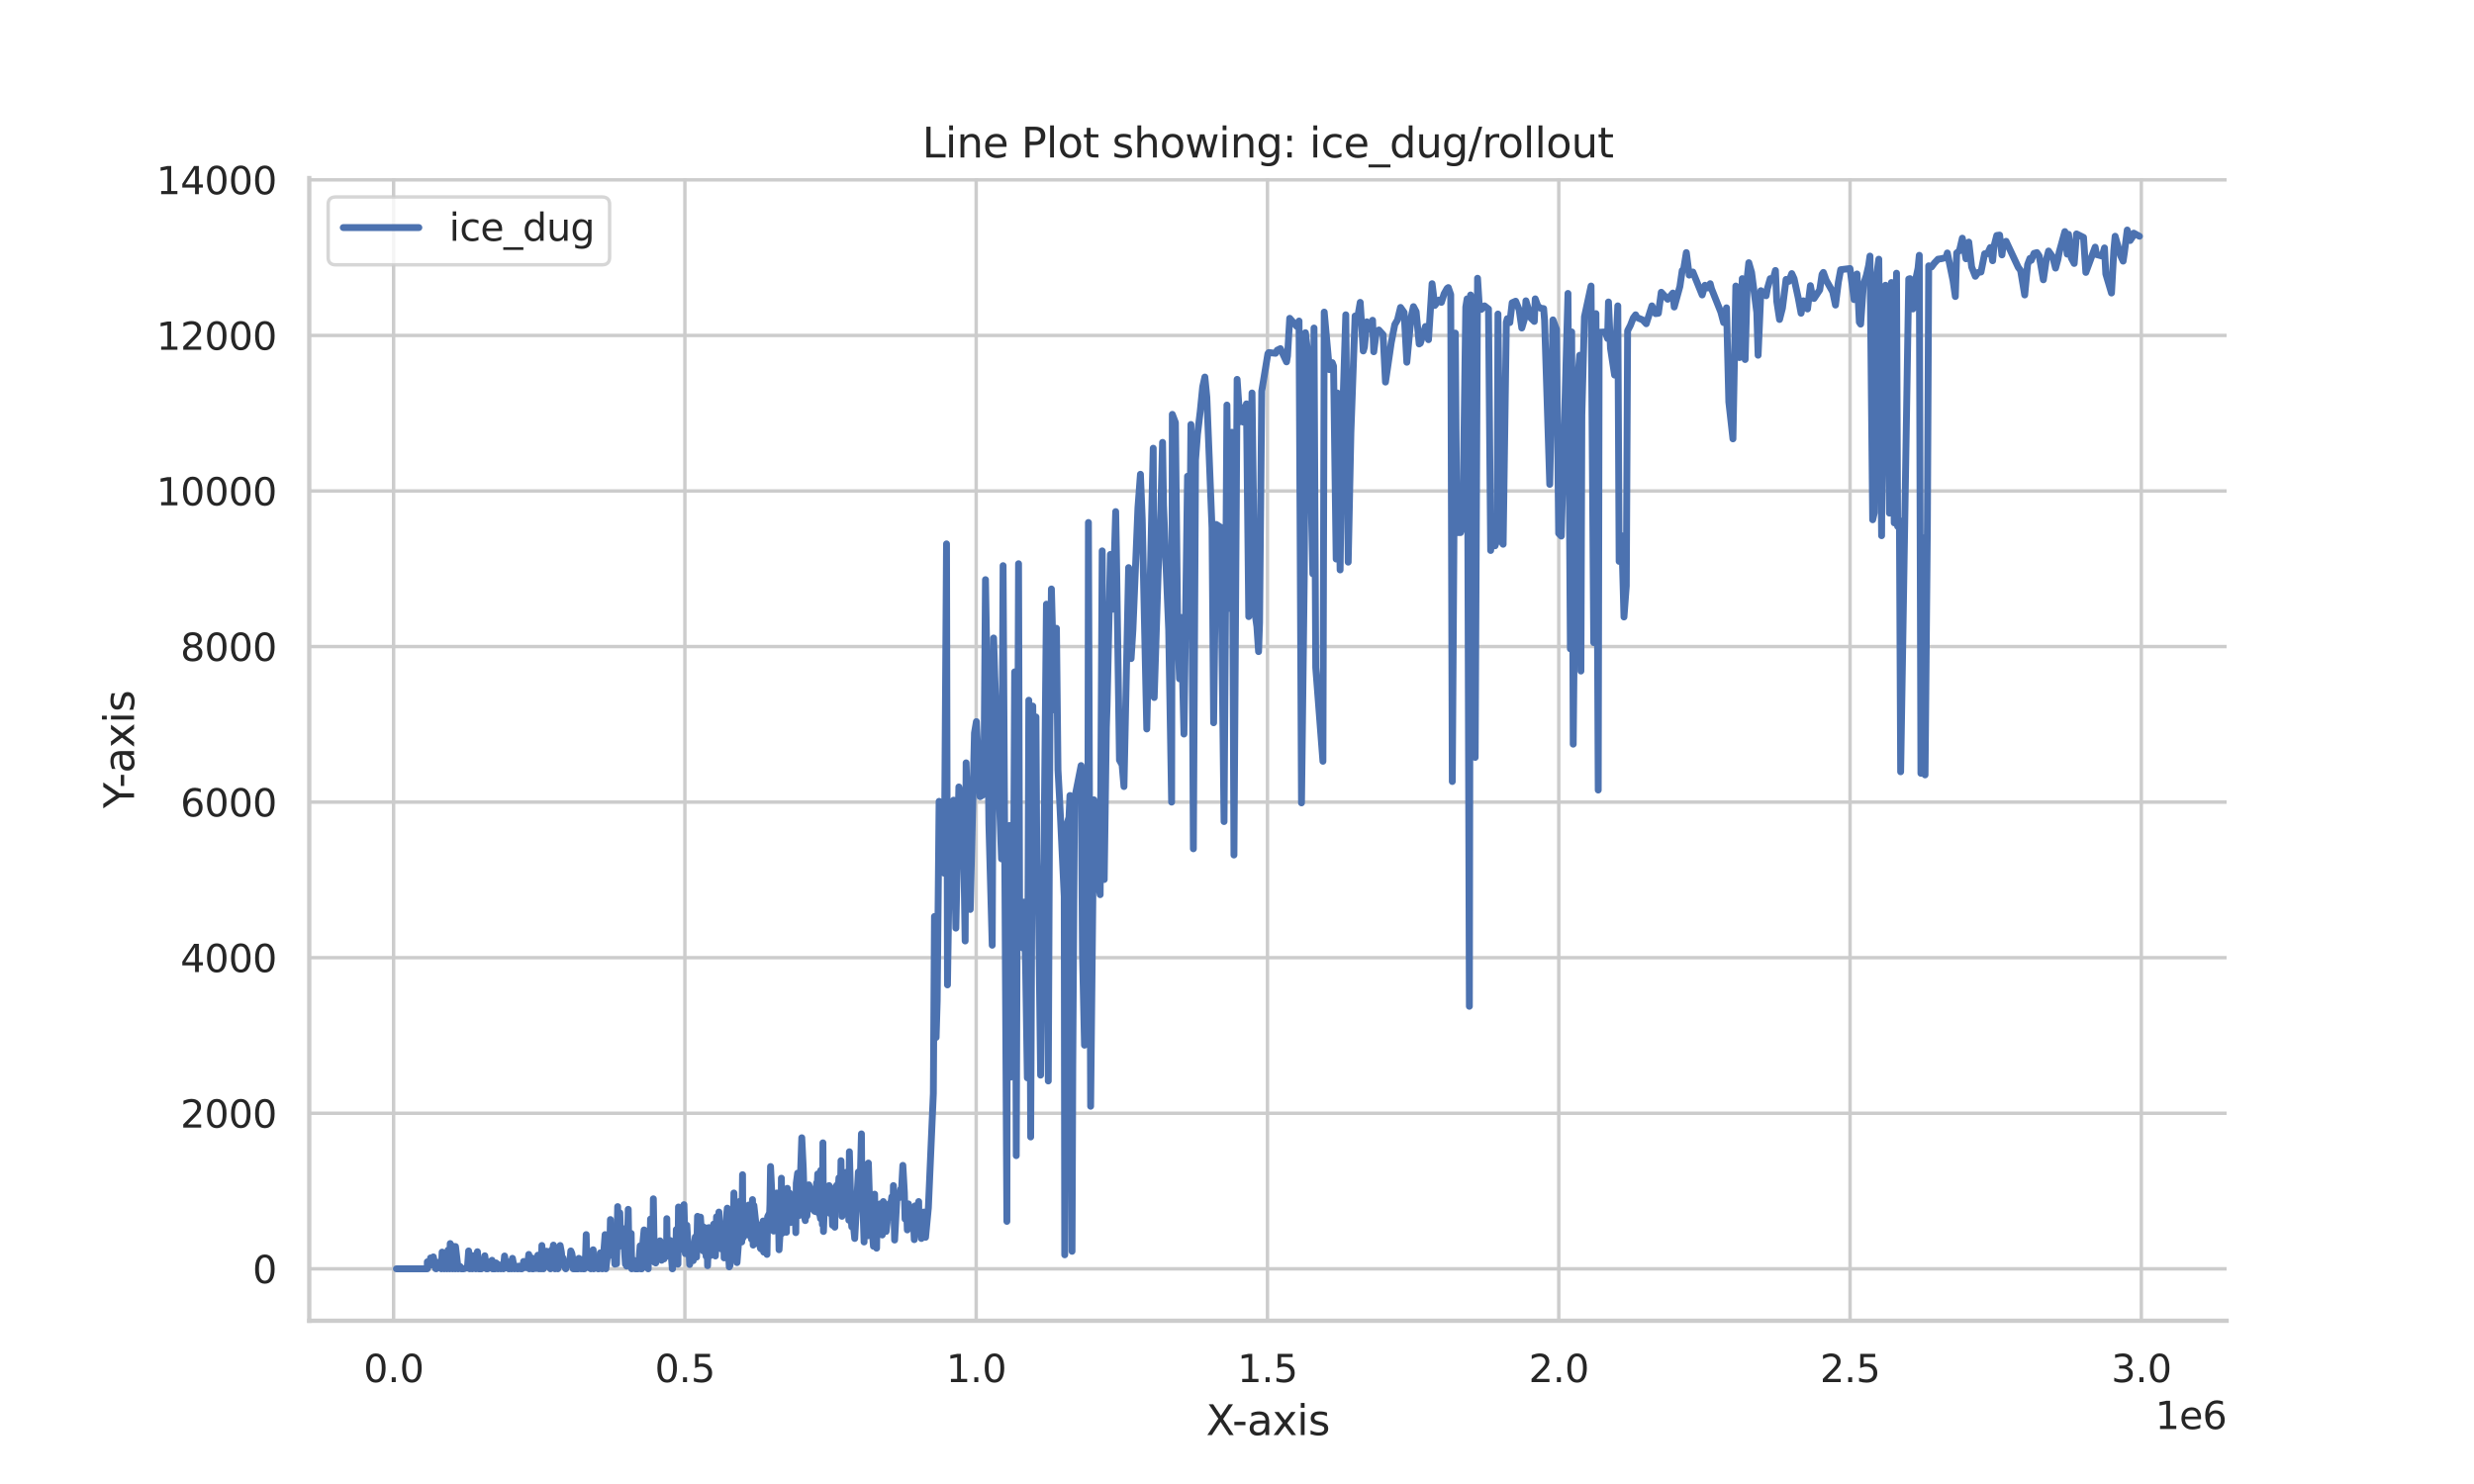 <?xml version="1.0" encoding="utf-8" standalone="no"?>
<!DOCTYPE svg PUBLIC "-//W3C//DTD SVG 1.1//EN"
  "http://www.w3.org/Graphics/SVG/1.1/DTD/svg11.dtd">
<svg xmlns:xlink="http://www.w3.org/1999/xlink" width="720pt" height="432pt" viewBox="0 0 720 432" xmlns="http://www.w3.org/2000/svg" version="1.1">
 <defs>
  <style type="text/css">*{stroke-linejoin: round; stroke-linecap: butt}</style>
 </defs>
 <g id="figure_1">
  <g id="patch_1">
   <path d="M 0 432 
L 720 432 
L 720 0 
L 0 0 
z
" style="fill: #ffffff"/>
  </g>
  <g id="axes_1">
   <g id="patch_2">
    <path d="M 90 384.48 
L 648 384.48 
L 648 51.84 
L 90 51.84 
z
" style="fill: #ffffff"/>
   </g>
   <g id="matplotlib.axis_1">
    <g id="xtick_1">
     <g id="line2d_1">
      <path d="M 114.547 384.48 
L 114.547 51.84 
" clip-path="url(#p150eaa2113)" style="fill: none; stroke: #cccccc; stroke-linecap: round"/>
     </g>
     <g id="text_1">
      <!-- 0.0 -->
      <g style="fill: #262626" transform="translate(105.8 402.338) scale(0.11 -0.11)">
       <defs>
        <path id="DejaVuSans-30" d="M 2034 4250 
Q 1547 4250 1301 3770 
Q 1056 3291 1056 2328 
Q 1056 1369 1301 889 
Q 1547 409 2034 409 
Q 2525 409 2770 889 
Q 3016 1369 3016 2328 
Q 3016 3291 2770 3770 
Q 2525 4250 2034 4250 
z
M 2034 4750 
Q 2819 4750 3233 4129 
Q 3647 3509 3647 2328 
Q 3647 1150 3233 529 
Q 2819 -91 2034 -91 
Q 1250 -91 836 529 
Q 422 1150 422 2328 
Q 422 3509 836 4129 
Q 1250 4750 2034 4750 
z
" transform="scale(0.016)"/>
        <path id="DejaVuSans-2e" d="M 684 794 
L 1344 794 
L 1344 0 
L 684 0 
L 684 794 
z
" transform="scale(0.016)"/>
       </defs>
       <use xlink:href="#DejaVuSans-30"/>
       <use xlink:href="#DejaVuSans-2e" x="63.623"/>
       <use xlink:href="#DejaVuSans-30" x="95.41"/>
      </g>
     </g>
    </g>
    <g id="xtick_2">
     <g id="line2d_2">
      <path d="M 199.32 384.48 
L 199.32 51.84 
" clip-path="url(#p150eaa2113)" style="fill: none; stroke: #cccccc; stroke-linecap: round"/>
     </g>
     <g id="text_2">
      <!-- 0.5 -->
      <g style="fill: #262626" transform="translate(190.574 402.338) scale(0.11 -0.11)">
       <defs>
        <path id="DejaVuSans-35" d="M 691 4666 
L 3169 4666 
L 3169 4134 
L 1269 4134 
L 1269 2991 
Q 1406 3038 1543 3061 
Q 1681 3084 1819 3084 
Q 2600 3084 3056 2656 
Q 3513 2228 3513 1497 
Q 3513 744 3044 326 
Q 2575 -91 1722 -91 
Q 1428 -91 1123 -41 
Q 819 9 494 109 
L 494 744 
Q 775 591 1075 516 
Q 1375 441 1709 441 
Q 2250 441 2565 725 
Q 2881 1009 2881 1497 
Q 2881 1984 2565 2268 
Q 2250 2553 1709 2553 
Q 1456 2553 1204 2497 
Q 953 2441 691 2322 
L 691 4666 
z
" transform="scale(0.016)"/>
       </defs>
       <use xlink:href="#DejaVuSans-30"/>
       <use xlink:href="#DejaVuSans-2e" x="63.623"/>
       <use xlink:href="#DejaVuSans-35" x="95.41"/>
      </g>
     </g>
    </g>
    <g id="xtick_3">
     <g id="line2d_3">
      <path d="M 284.094 384.48 
L 284.094 51.84 
" clip-path="url(#p150eaa2113)" style="fill: none; stroke: #cccccc; stroke-linecap: round"/>
     </g>
     <g id="text_3">
      <!-- 1.0 -->
      <g style="fill: #262626" transform="translate(275.347 402.338) scale(0.11 -0.11)">
       <defs>
        <path id="DejaVuSans-31" d="M 794 531 
L 1825 531 
L 1825 4091 
L 703 3866 
L 703 4441 
L 1819 4666 
L 2450 4666 
L 2450 531 
L 3481 531 
L 3481 0 
L 794 0 
L 794 531 
z
" transform="scale(0.016)"/>
       </defs>
       <use xlink:href="#DejaVuSans-31"/>
       <use xlink:href="#DejaVuSans-2e" x="63.623"/>
       <use xlink:href="#DejaVuSans-30" x="95.41"/>
      </g>
     </g>
    </g>
    <g id="xtick_4">
     <g id="line2d_4">
      <path d="M 368.867 384.48 
L 368.867 51.84 
" clip-path="url(#p150eaa2113)" style="fill: none; stroke: #cccccc; stroke-linecap: round"/>
     </g>
     <g id="text_4">
      <!-- 1.5 -->
      <g style="fill: #262626" transform="translate(360.12 402.338) scale(0.11 -0.11)">
       <use xlink:href="#DejaVuSans-31"/>
       <use xlink:href="#DejaVuSans-2e" x="63.623"/>
       <use xlink:href="#DejaVuSans-35" x="95.41"/>
      </g>
     </g>
    </g>
    <g id="xtick_5">
     <g id="line2d_5">
      <path d="M 453.64 384.48 
L 453.64 51.84 
" clip-path="url(#p150eaa2113)" style="fill: none; stroke: #cccccc; stroke-linecap: round"/>
     </g>
     <g id="text_5">
      <!-- 2.0 -->
      <g style="fill: #262626" transform="translate(444.894 402.338) scale(0.11 -0.11)">
       <defs>
        <path id="DejaVuSans-32" d="M 1228 531 
L 3431 531 
L 3431 0 
L 469 0 
L 469 531 
Q 828 903 1448 1529 
Q 2069 2156 2228 2338 
Q 2531 2678 2651 2914 
Q 2772 3150 2772 3378 
Q 2772 3750 2511 3984 
Q 2250 4219 1831 4219 
Q 1534 4219 1204 4116 
Q 875 4013 500 3803 
L 500 4441 
Q 881 4594 1212 4672 
Q 1544 4750 1819 4750 
Q 2544 4750 2975 4387 
Q 3406 4025 3406 3419 
Q 3406 3131 3298 2873 
Q 3191 2616 2906 2266 
Q 2828 2175 2409 1742 
Q 1991 1309 1228 531 
z
" transform="scale(0.016)"/>
       </defs>
       <use xlink:href="#DejaVuSans-32"/>
       <use xlink:href="#DejaVuSans-2e" x="63.623"/>
       <use xlink:href="#DejaVuSans-30" x="95.41"/>
      </g>
     </g>
    </g>
    <g id="xtick_6">
     <g id="line2d_6">
      <path d="M 538.414 384.48 
L 538.414 51.84 
" clip-path="url(#p150eaa2113)" style="fill: none; stroke: #cccccc; stroke-linecap: round"/>
     </g>
     <g id="text_6">
      <!-- 2.5 -->
      <g style="fill: #262626" transform="translate(529.667 402.338) scale(0.11 -0.11)">
       <use xlink:href="#DejaVuSans-32"/>
       <use xlink:href="#DejaVuSans-2e" x="63.623"/>
       <use xlink:href="#DejaVuSans-35" x="95.41"/>
      </g>
     </g>
    </g>
    <g id="xtick_7">
     <g id="line2d_7">
      <path d="M 623.187 384.48 
L 623.187 51.84 
" clip-path="url(#p150eaa2113)" style="fill: none; stroke: #cccccc; stroke-linecap: round"/>
     </g>
     <g id="text_7">
      <!-- 3.0 -->
      <g style="fill: #262626" transform="translate(614.44 402.338) scale(0.11 -0.11)">
       <defs>
        <path id="DejaVuSans-33" d="M 2597 2516 
Q 3050 2419 3304 2112 
Q 3559 1806 3559 1356 
Q 3559 666 3084 287 
Q 2609 -91 1734 -91 
Q 1441 -91 1130 -33 
Q 819 25 488 141 
L 488 750 
Q 750 597 1062 519 
Q 1375 441 1716 441 
Q 2309 441 2620 675 
Q 2931 909 2931 1356 
Q 2931 1769 2642 2001 
Q 2353 2234 1838 2234 
L 1294 2234 
L 1294 2753 
L 1863 2753 
Q 2328 2753 2575 2939 
Q 2822 3125 2822 3475 
Q 2822 3834 2567 4026 
Q 2313 4219 1838 4219 
Q 1578 4219 1281 4162 
Q 984 4106 628 3988 
L 628 4550 
Q 988 4650 1302 4700 
Q 1616 4750 1894 4750 
Q 2613 4750 3031 4423 
Q 3450 4097 3450 3541 
Q 3450 3153 3228 2886 
Q 3006 2619 2597 2516 
z
" transform="scale(0.016)"/>
       </defs>
       <use xlink:href="#DejaVuSans-33"/>
       <use xlink:href="#DejaVuSans-2e" x="63.623"/>
       <use xlink:href="#DejaVuSans-30" x="95.41"/>
      </g>
     </g>
    </g>
    <g id="text_8">
     <!-- X-axis -->
     <g style="fill: #262626" transform="translate(351.005 417.744) scale(0.12 -0.12)">
      <defs>
       <path id="DejaVuSans-58" d="M 403 4666 
L 1081 4666 
L 2241 2931 
L 3406 4666 
L 4084 4666 
L 2584 2425 
L 4184 0 
L 3506 0 
L 2194 1984 
L 872 0 
L 191 0 
L 1856 2491 
L 403 4666 
z
" transform="scale(0.016)"/>
       <path id="DejaVuSans-2d" d="M 313 2009 
L 1997 2009 
L 1997 1497 
L 313 1497 
L 313 2009 
z
" transform="scale(0.016)"/>
       <path id="DejaVuSans-61" d="M 2194 1759 
Q 1497 1759 1228 1600 
Q 959 1441 959 1056 
Q 959 750 1161 570 
Q 1363 391 1709 391 
Q 2188 391 2477 730 
Q 2766 1069 2766 1631 
L 2766 1759 
L 2194 1759 
z
M 3341 1997 
L 3341 0 
L 2766 0 
L 2766 531 
Q 2569 213 2275 61 
Q 1981 -91 1556 -91 
Q 1019 -91 701 211 
Q 384 513 384 1019 
Q 384 1609 779 1909 
Q 1175 2209 1959 2209 
L 2766 2209 
L 2766 2266 
Q 2766 2663 2505 2880 
Q 2244 3097 1772 3097 
Q 1472 3097 1187 3025 
Q 903 2953 641 2809 
L 641 3341 
Q 956 3463 1253 3523 
Q 1550 3584 1831 3584 
Q 2591 3584 2966 3190 
Q 3341 2797 3341 1997 
z
" transform="scale(0.016)"/>
       <path id="DejaVuSans-78" d="M 3513 3500 
L 2247 1797 
L 3578 0 
L 2900 0 
L 1881 1375 
L 863 0 
L 184 0 
L 1544 1831 
L 300 3500 
L 978 3500 
L 1906 2253 
L 2834 3500 
L 3513 3500 
z
" transform="scale(0.016)"/>
       <path id="DejaVuSans-69" d="M 603 3500 
L 1178 3500 
L 1178 0 
L 603 0 
L 603 3500 
z
M 603 4863 
L 1178 4863 
L 1178 4134 
L 603 4134 
L 603 4863 
z
" transform="scale(0.016)"/>
       <path id="DejaVuSans-73" d="M 2834 3397 
L 2834 2853 
Q 2591 2978 2328 3040 
Q 2066 3103 1784 3103 
Q 1356 3103 1142 2972 
Q 928 2841 928 2578 
Q 928 2378 1081 2264 
Q 1234 2150 1697 2047 
L 1894 2003 
Q 2506 1872 2764 1633 
Q 3022 1394 3022 966 
Q 3022 478 2636 193 
Q 2250 -91 1575 -91 
Q 1294 -91 989 -36 
Q 684 19 347 128 
L 347 722 
Q 666 556 975 473 
Q 1284 391 1588 391 
Q 1994 391 2212 530 
Q 2431 669 2431 922 
Q 2431 1156 2273 1281 
Q 2116 1406 1581 1522 
L 1381 1569 
Q 847 1681 609 1914 
Q 372 2147 372 2553 
Q 372 3047 722 3315 
Q 1072 3584 1716 3584 
Q 2034 3584 2315 3537 
Q 2597 3491 2834 3397 
z
" transform="scale(0.016)"/>
      </defs>
      <use xlink:href="#DejaVuSans-58"/>
      <use xlink:href="#DejaVuSans-2d" x="63.506"/>
      <use xlink:href="#DejaVuSans-61" x="99.59"/>
      <use xlink:href="#DejaVuSans-78" x="160.869"/>
      <use xlink:href="#DejaVuSans-69" x="220.049"/>
      <use xlink:href="#DejaVuSans-73" x="247.832"/>
     </g>
    </g>
    <g id="text_9">
     <!-- 1e6 -->
     <g style="fill: #262626" transform="translate(627.234 415.984) scale(0.11 -0.11)">
      <defs>
       <path id="DejaVuSans-65" d="M 3597 1894 
L 3597 1613 
L 953 1613 
Q 991 1019 1311 708 
Q 1631 397 2203 397 
Q 2534 397 2845 478 
Q 3156 559 3463 722 
L 3463 178 
Q 3153 47 2828 -22 
Q 2503 -91 2169 -91 
Q 1331 -91 842 396 
Q 353 884 353 1716 
Q 353 2575 817 3079 
Q 1281 3584 2069 3584 
Q 2775 3584 3186 3129 
Q 3597 2675 3597 1894 
z
M 3022 2063 
Q 3016 2534 2758 2815 
Q 2500 3097 2075 3097 
Q 1594 3097 1305 2825 
Q 1016 2553 972 2059 
L 3022 2063 
z
" transform="scale(0.016)"/>
       <path id="DejaVuSans-36" d="M 2113 2584 
Q 1688 2584 1439 2293 
Q 1191 2003 1191 1497 
Q 1191 994 1439 701 
Q 1688 409 2113 409 
Q 2538 409 2786 701 
Q 3034 994 3034 1497 
Q 3034 2003 2786 2293 
Q 2538 2584 2113 2584 
z
M 3366 4563 
L 3366 3988 
Q 3128 4100 2886 4159 
Q 2644 4219 2406 4219 
Q 1781 4219 1451 3797 
Q 1122 3375 1075 2522 
Q 1259 2794 1537 2939 
Q 1816 3084 2150 3084 
Q 2853 3084 3261 2657 
Q 3669 2231 3669 1497 
Q 3669 778 3244 343 
Q 2819 -91 2113 -91 
Q 1303 -91 875 529 
Q 447 1150 447 2328 
Q 447 3434 972 4092 
Q 1497 4750 2381 4750 
Q 2619 4750 2861 4703 
Q 3103 4656 3366 4563 
z
" transform="scale(0.016)"/>
      </defs>
      <use xlink:href="#DejaVuSans-31"/>
      <use xlink:href="#DejaVuSans-65" x="63.623"/>
      <use xlink:href="#DejaVuSans-36" x="125.146"/>
     </g>
    </g>
   </g>
   <g id="matplotlib.axis_2">
    <g id="ytick_1">
     <g id="line2d_8">
      <path d="M 90 369.36 
L 648 369.36 
" clip-path="url(#p150eaa2113)" style="fill: none; stroke: #cccccc; stroke-linecap: round"/>
     </g>
     <g id="text_10">
      <!-- 0 -->
      <g style="fill: #262626" transform="translate(73.501 373.539) scale(0.11 -0.11)">
       <use xlink:href="#DejaVuSans-30"/>
      </g>
     </g>
    </g>
    <g id="ytick_2">
     <g id="line2d_9">
      <path d="M 90 324.074 
L 648 324.074 
" clip-path="url(#p150eaa2113)" style="fill: none; stroke: #cccccc; stroke-linecap: round"/>
     </g>
     <g id="text_11">
      <!-- 2000 -->
      <g style="fill: #262626" transform="translate(52.505 328.253) scale(0.11 -0.11)">
       <use xlink:href="#DejaVuSans-32"/>
       <use xlink:href="#DejaVuSans-30" x="63.623"/>
       <use xlink:href="#DejaVuSans-30" x="127.246"/>
       <use xlink:href="#DejaVuSans-30" x="190.869"/>
      </g>
     </g>
    </g>
    <g id="ytick_3">
     <g id="line2d_10">
      <path d="M 90 278.787 
L 648 278.787 
" clip-path="url(#p150eaa2113)" style="fill: none; stroke: #cccccc; stroke-linecap: round"/>
     </g>
     <g id="text_12">
      <!-- 4000 -->
      <g style="fill: #262626" transform="translate(52.505 282.966) scale(0.11 -0.11)">
       <defs>
        <path id="DejaVuSans-34" d="M 2419 4116 
L 825 1625 
L 2419 1625 
L 2419 4116 
z
M 2253 4666 
L 3047 4666 
L 3047 1625 
L 3713 1625 
L 3713 1100 
L 3047 1100 
L 3047 0 
L 2419 0 
L 2419 1100 
L 313 1100 
L 313 1709 
L 2253 4666 
z
" transform="scale(0.016)"/>
       </defs>
       <use xlink:href="#DejaVuSans-34"/>
       <use xlink:href="#DejaVuSans-30" x="63.623"/>
       <use xlink:href="#DejaVuSans-30" x="127.246"/>
       <use xlink:href="#DejaVuSans-30" x="190.869"/>
      </g>
     </g>
    </g>
    <g id="ytick_4">
     <g id="line2d_11">
      <path d="M 90 233.501 
L 648 233.501 
" clip-path="url(#p150eaa2113)" style="fill: none; stroke: #cccccc; stroke-linecap: round"/>
     </g>
     <g id="text_13">
      <!-- 6000 -->
      <g style="fill: #262626" transform="translate(52.505 237.68) scale(0.11 -0.11)">
       <use xlink:href="#DejaVuSans-36"/>
       <use xlink:href="#DejaVuSans-30" x="63.623"/>
       <use xlink:href="#DejaVuSans-30" x="127.246"/>
       <use xlink:href="#DejaVuSans-30" x="190.869"/>
      </g>
     </g>
    </g>
    <g id="ytick_5">
     <g id="line2d_12">
      <path d="M 90 188.214 
L 648 188.214 
" clip-path="url(#p150eaa2113)" style="fill: none; stroke: #cccccc; stroke-linecap: round"/>
     </g>
     <g id="text_14">
      <!-- 8000 -->
      <g style="fill: #262626" transform="translate(52.505 192.394) scale(0.11 -0.11)">
       <defs>
        <path id="DejaVuSans-38" d="M 2034 2216 
Q 1584 2216 1326 1975 
Q 1069 1734 1069 1313 
Q 1069 891 1326 650 
Q 1584 409 2034 409 
Q 2484 409 2743 651 
Q 3003 894 3003 1313 
Q 3003 1734 2745 1975 
Q 2488 2216 2034 2216 
z
M 1403 2484 
Q 997 2584 770 2862 
Q 544 3141 544 3541 
Q 544 4100 942 4425 
Q 1341 4750 2034 4750 
Q 2731 4750 3128 4425 
Q 3525 4100 3525 3541 
Q 3525 3141 3298 2862 
Q 3072 2584 2669 2484 
Q 3125 2378 3379 2068 
Q 3634 1759 3634 1313 
Q 3634 634 3220 271 
Q 2806 -91 2034 -91 
Q 1263 -91 848 271 
Q 434 634 434 1313 
Q 434 1759 690 2068 
Q 947 2378 1403 2484 
z
M 1172 3481 
Q 1172 3119 1398 2916 
Q 1625 2713 2034 2713 
Q 2441 2713 2670 2916 
Q 2900 3119 2900 3481 
Q 2900 3844 2670 4047 
Q 2441 4250 2034 4250 
Q 1625 4250 1398 4047 
Q 1172 3844 1172 3481 
z
" transform="scale(0.016)"/>
       </defs>
       <use xlink:href="#DejaVuSans-38"/>
       <use xlink:href="#DejaVuSans-30" x="63.623"/>
       <use xlink:href="#DejaVuSans-30" x="127.246"/>
       <use xlink:href="#DejaVuSans-30" x="190.869"/>
      </g>
     </g>
    </g>
    <g id="ytick_6">
     <g id="line2d_13">
      <path d="M 90 142.928 
L 648 142.928 
" clip-path="url(#p150eaa2113)" style="fill: none; stroke: #cccccc; stroke-linecap: round"/>
     </g>
     <g id="text_15">
      <!-- 10000 -->
      <g style="fill: #262626" transform="translate(45.506 147.107) scale(0.11 -0.11)">
       <use xlink:href="#DejaVuSans-31"/>
       <use xlink:href="#DejaVuSans-30" x="63.623"/>
       <use xlink:href="#DejaVuSans-30" x="127.246"/>
       <use xlink:href="#DejaVuSans-30" x="190.869"/>
       <use xlink:href="#DejaVuSans-30" x="254.492"/>
      </g>
     </g>
    </g>
    <g id="ytick_7">
     <g id="line2d_14">
      <path d="M 90 97.642 
L 648 97.642 
" clip-path="url(#p150eaa2113)" style="fill: none; stroke: #cccccc; stroke-linecap: round"/>
     </g>
     <g id="text_16">
      <!-- 12000 -->
      <g style="fill: #262626" transform="translate(45.506 101.821) scale(0.11 -0.11)">
       <use xlink:href="#DejaVuSans-31"/>
       <use xlink:href="#DejaVuSans-32" x="63.623"/>
       <use xlink:href="#DejaVuSans-30" x="127.246"/>
       <use xlink:href="#DejaVuSans-30" x="190.869"/>
       <use xlink:href="#DejaVuSans-30" x="254.492"/>
      </g>
     </g>
    </g>
    <g id="ytick_8">
     <g id="line2d_15">
      <path d="M 90 52.355 
L 648 52.355 
" clip-path="url(#p150eaa2113)" style="fill: none; stroke: #cccccc; stroke-linecap: round"/>
     </g>
     <g id="text_17">
      <!-- 14000 -->
      <g style="fill: #262626" transform="translate(45.506 56.534) scale(0.11 -0.11)">
       <use xlink:href="#DejaVuSans-31"/>
       <use xlink:href="#DejaVuSans-34" x="63.623"/>
       <use xlink:href="#DejaVuSans-30" x="127.246"/>
       <use xlink:href="#DejaVuSans-30" x="190.869"/>
       <use xlink:href="#DejaVuSans-30" x="254.492"/>
      </g>
     </g>
    </g>
    <g id="text_18">
     <!-- Y-axis -->
     <g style="fill: #262626" transform="translate(39.011 235.298) rotate(-90) scale(0.12 -0.12)">
      <defs>
       <path id="DejaVuSans-59" d="M -13 4666 
L 666 4666 
L 1959 2747 
L 3244 4666 
L 3922 4666 
L 2272 2222 
L 2272 0 
L 1638 0 
L 1638 2222 
L -13 4666 
z
" transform="scale(0.016)"/>
      </defs>
      <use xlink:href="#DejaVuSans-59"/>
      <use xlink:href="#DejaVuSans-2d" x="49.209"/>
      <use xlink:href="#DejaVuSans-61" x="85.293"/>
      <use xlink:href="#DejaVuSans-78" x="146.572"/>
      <use xlink:href="#DejaVuSans-69" x="205.752"/>
      <use xlink:href="#DejaVuSans-73" x="233.535"/>
     </g>
    </g>
   </g>
   <g id="PolyCollection_1"/>
   <g id="line2d_16">
    <path d="M 115.364 369.36 
L 124.346 369.36 
L 124.359 367.322 
L 125.162 368.35 
L 125.298 366.19 
L 125.979 367.653 
L 126.114 365.888 
L 126.795 369.325 
L 126.931 369.36 
L 127.612 367.435 
L 128.442 369.36 
L 128.672 364.492 
L 129.258 369.36 
L 129.489 366.303 
L 130.061 369.36 
L 130.387 363.926 
L 130.878 369.36 
L 131.027 362.001 
L 131.285 366.53 
L 131.735 369.36 
L 131.884 362.793 
L 132.511 369.36 
L 132.565 362.869 
L 133.327 369.36 
L 133.382 368.605 
L 133.558 369.134 
L 133.911 368.681 
L 134.198 369.36 
L 135.015 369.36 
L 135.557 369.134 
L 135.791 368.907 
L 136.021 369.134 
L 136.387 364.152 
L 136.716 369.36 
L 137.312 367.888 
L 137.464 369.36 
L 137.586 369.134 
L 137.654 365.511 
L 138.281 369.247 
L 138.403 369.134 
L 138.471 369.36 
L 138.946 364.378 
L 139.287 369.36 
L 140.104 369.36 
L 140.676 368.273 
L 140.731 367.699 
L 140.866 367.662 
L 141.097 365.556 
L 141.547 369.36 
L 141.913 369.36 
L 142.309 368.907 
L 142.364 367.85 
L 142.73 367.277 
L 143.191 366.869 
L 143.316 369.36 
L 144.132 369.36 
L 144.363 367.639 
L 144.759 368.001 
L 144.949 369.36 
L 145.641 368.794 
L 145.765 369.36 
L 145.996 369.247 
L 146.419 367.775 
L 146.501 369.36 
L 146.84 365.624 
L 147.385 369.088 
L 147.493 367.699 
L 147.738 368.001 
L 148.052 369.36 
L 148.201 369.36 
L 148.31 367.322 
L 148.554 369.247 
L 148.896 369.36 
L 149.072 368.001 
L 149.14 366.303 
L 149.712 369.36 
L 149.889 369.02 
L 149.984 369.179 
L 150.241 368.605 
L 150.529 369.36 
L 150.719 369.247 
L 150.8 369.36 
L 151.058 368.567 
L 151.535 369.36 
L 151.874 369.36 
L 152.214 369.134 
L 152.379 367.209 
L 152.485 368.001 
L 153.071 369.02 
L 153.331 368.001 
L 153.548 368.228 
L 153.887 365.171 
L 154.039 369.36 
L 154.161 366.303 
L 154.433 366.009 
L 154.856 369.36 
L 155.249 369.36 
L 155.591 368.605 
L 155.699 366.303 
L 156.066 369.269 
L 156.516 365.397 
L 156.611 367.888 
L 156.882 369.36 
L 157.224 366.492 
L 157.333 366.756 
L 157.522 369.36 
L 157.699 362.567 
L 158.149 369.36 
L 158.515 368.794 
L 158.938 366.281 
L 159.058 364.228 
L 159.223 368.001 
L 159.359 364.378 
L 159.755 366.756 
L 159.891 366.756 
L 160.108 364.945 
L 160.189 369.36 
L 160.572 363.812 
L 160.707 365.624 
L 161.06 362.454 
L 161.524 369.36 
L 161.768 369.134 
L 161.904 368.341 
L 162.205 368.115 
L 162.34 369.36 
L 163.021 362.567 
L 163.374 364.469 
L 163.645 367.096 
L 163.838 366.19 
L 164.367 368.907 
L 164.654 369.36 
L 165.007 368.115 
L 165.305 368.183 
L 165.837 367.209 
L 166.122 364.152 
L 166.407 364.831 
L 166.654 366.19 
L 166.816 369.36 
L 168.287 369.36 
L 168.463 366.303 
L 168.571 367.549 
L 169.103 369.36 
L 169.279 368.567 
L 169.429 366.643 
L 169.673 369.36 
L 170.096 369.36 
L 170.327 368.907 
L 170.601 359.397 
L 170.777 366.53 
L 171.593 369.134 
L 171.808 369.134 
L 171.96 369.36 
L 172.624 363.812 
L 172.776 369.36 
L 173.05 368.454 
L 173.227 367.096 
L 173.441 368.228 
L 173.867 367.888 
L 174.043 369.36 
L 174.257 369.36 
L 174.464 369.247 
L 174.683 364.718 
L 174.86 367.888 
L 175.28 369.36 
L 175.5 367.435 
L 176.097 359.397 
L 176.316 369.36 
L 177.214 362.114 
L 177.445 364.56 
L 177.648 355.019 
L 177.797 365.397 
L 178.465 359.85 
L 178.942 368.001 
L 179.281 364.492 
L 179.431 367.888 
L 179.759 351.245 
L 179.919 363.02 
L 180.383 353.057 
L 180.575 359.035 
L 180.803 357.284 
L 181.02 360.19 
L 181.405 360.756 
L 181.636 362.454 
L 182.016 368.001 
L 182.111 367.322 
L 182.371 368.567 
L 182.493 366.303 
L 182.832 352.038 
L 183.025 364.107 
L 183.212 363.775 
L 183.69 359.057 
L 183.841 369.36 
L 184.029 366.945 
L 184.289 366.756 
L 184.506 368.341 
L 184.845 369.36 
L 185.662 369.36 
L 185.957 367.209 
L 186.291 362.658 
L 186.478 369.36 
L 186.774 369.36 
L 187.121 361.435 
L 187.447 358.038 
L 187.591 366.077 
L 187.827 365.511 
L 187.938 367.096 
L 188.407 362.341 
L 188.643 369.36 
L 188.754 361.775 
L 189.148 363.246 
L 189.324 354.868 
L 190.005 363.133 
L 190.14 348.981 
L 190.442 367.435 
L 190.737 367.435 
L 190.835 367.662 
L 191.361 362.341 
L 191.611 366.643 
L 192.072 361.208 
L 192.427 363.812 
L 192.53 366.869 
L 192.889 365.397 
L 193.065 366.281 
L 193.244 366.492 
L 193.35 365.397 
L 193.735 365.85 
L 194.02 361.208 
L 194.06 354.755 
L 194.191 364.265 
L 194.847 365.171 
L 195.007 361.095 
L 195.664 369.36 
L 195.731 369.36 
L 195.824 366.53 
L 196.26 361.208 
L 196.48 363.812 
L 196.616 367.888 
L 196.822 357.925 
L 197.297 368.001 
L 197.457 351.359 
L 197.679 357.472 
L 198.035 362.454 
L 198.33 363.699 
L 198.496 363.133 
L 199.052 350.679 
L 199.448 364.945 
L 199.896 356.68 
L 200.264 362.907 
L 200.56 364.831 
L 200.712 368.115 
L 200.929 364.605 
L 201.746 366.982 
L 202.074 362.227 
L 202.345 360.076 
L 202.714 365.964 
L 203.002 354.076 
L 203.639 359.397 
L 203.856 354.302 
L 204.239 360.416 
L 204.627 364.152 
L 204.686 357.133 
L 205.5 365.737 
L 205.72 357.472 
L 205.923 368.454 
L 206.317 357.359 
L 206.55 364.492 
L 206.615 361.208 
L 206.74 365.511 
L 207.133 364.152 
L 207.366 365.058 
L 207.54 364.831 
L 207.706 356.34 
L 207.961 360.19 
L 208.205 365.624 
L 208.536 354.189 
L 208.97 354.755 
L 209.065 360.982 
L 209.227 352.83 
L 209.396 360.756 
L 209.786 362.227 
L 209.925 363.586 
L 210.28 357.586 
L 210.603 358.491 
L 210.741 366.19 
L 210.877 359.51 
L 211.661 351.698 
L 211.72 360.19 
L 212.236 368.794 
L 212.477 368.341 
L 212.564 360.076 
L 212.865 353.17 
L 213.161 363.926 
L 213.334 362.114 
L 213.587 347.283 
L 213.977 359.51 
L 214.26 355.774 
L 214.49 367.549 
L 215.109 359.623 
L 215.366 349.66 
L 215.488 360.19 
L 215.868 361.548 
L 216.099 341.962 
L 216.183 360.416 
L 216.451 355.548 
L 216.904 357.472 
L 217.135 351.925 
L 217.409 359.51 
L 217.881 350.793 
L 218.711 360.756 
L 218.996 349.208 
L 219.191 362.454 
L 219.403 350.906 
L 220.008 356.453 
L 220.499 359.85 
L 220.632 362.114 
L 220.838 356.567 
L 221.286 363.36 
L 221.446 363.563 
L 221.511 363.171 
L 222.102 355.434 
L 222.262 364.492 
L 222.563 358.038 
L 222.946 363.926 
L 223.214 365.171 
L 223.396 354.189 
L 223.979 353.057 
L 224.074 350.566 
L 224.245 339.584 
L 225.138 358.378 
L 225.447 352.491 
L 225.68 357.019 
L 225.911 354.755 
L 226.082 347.283 
L 226.28 355.774 
L 226.575 355.321 
L 226.727 363.812 
L 227.121 357.472 
L 227.313 359.284 
L 227.405 342.981 
L 227.587 358.831 
L 227.953 358.831 
L 228.523 357.019 
L 228.873 358.718 
L 229.136 345.924 
L 229.5 355.434 
L 229.776 347.283 
L 230.083 355.887 
L 230.463 353.736 
L 230.634 353.623 
L 231.366 350.34 
L 231.597 358.831 
L 231.735 344.452 
L 232.128 341.509 
L 232.552 353.849 
L 233.341 331.206 
L 233.77 340.014 
L 234.195 354.506 
L 234.353 355.321 
L 234.738 348.257 
L 234.847 353.963 
L 235.386 344.905 
L 236.094 346.83 
L 236.645 352.038 
L 237.068 352.604 
L 237.361 352.717 
L 237.649 344.339 
L 237.774 347.509 
L 237.977 341.735 
L 238.178 352.944 
L 238.623 353.736 
L 238.794 354.755 
L 238.848 340.716 
L 239.325 356.453 
L 239.493 332.678 
L 239.651 358.491 
L 239.789 354.529 
L 240.258 346.604 
L 240.432 351.925 
L 240.758 352.604 
L 241.197 352.83 
L 241.281 345.132 
L 241.609 353.283 
L 242.141 352.944 
L 242.288 356.68 
L 242.483 351.359 
L 242.955 357.246 
L 243.093 345.698 
L 243.527 345.019 
L 243.877 346.83 
L 244.151 342.867 
L 244.371 352.038 
L 244.593 347.623 
L 244.751 337.886 
L 245.038 354.076 
L 245.619 346.173 
L 245.863 353.057 
L 246.21 341.282 
L 246.538 342.981 
L 246.845 343.207 
L 247.027 355.208 
L 247.192 335.282 
L 247.691 354.189 
L 247.887 357.133 
L 248.158 354.529 
L 248.744 360.529 
L 249.805 341.169 
L 249.962 345.924 
L 250.212 349.208 
L 250.7 330.074 
L 250.86 350.226 
L 251.061 348.868 
L 251.468 361.548 
L 251.638 344.226 
L 251.877 351.132 
L 252.124 339.018 
L 252.569 359.737 
L 252.724 338.565 
L 253.106 351.019 
L 253.32 353.17 
L 253.722 353.147 
L 253.923 359.246 
L 254.191 362.793 
L 254.359 349.887 
L 254.538 347.623 
L 254.739 359.057 
L 255.113 363.36 
L 255.257 353.283 
L 255.396 355.321 
L 255.884 351.019 
L 256.128 350.453 
L 256.407 351.925 
L 256.76 359.51 
L 257.061 349.774 
L 257.604 356.906 
L 257.878 358.491 
L 258.179 355.887 
L 258.274 352.717 
L 258.651 354.529 
L 258.862 350.34 
L 259.242 350.793 
L 259.535 348.415 
L 259.88 353.736 
L 260.005 345.132 
L 260.357 360.982 
L 261.071 347.736 
L 261.372 347.623 
L 261.684 348.641 
L 262.115 346.151 
L 262.332 347.056 
L 262.753 339.245 
L 263.2 347.17 
L 263.393 354.868 
L 263.819 351.359 
L 264.052 358.038 
L 264.215 351.472 
L 264.386 350.453 
L 265.088 356.453 
L 265.596 353.397 
L 265.815 354.642 
L 266.078 360.869 
L 266.314 351.019 
L 266.485 355.548 
L 267.362 349.774 
L 267.484 359.284 
L 267.863 353.17 
L 268.156 360.529 
L 268.856 352.83 
L 269.361 360.19 
L 270.18 351.585 
L 271.629 318.3 
L 271.96 266.786 
L 272.437 301.996 
L 272.749 291.354 
L 273.305 233.274 
L 274.813 254.219 
L 275.462 158.325 
L 275.741 286.712 
L 276.343 246.86 
L 277.526 232.935 
L 278.175 270.183 
L 279.056 229.085 
L 280.239 233.727 
L 280.887 273.919 
L 281.167 222.066 
L 282.366 264.748 
L 283.6 213.348 
L 284.156 210.065 
L 285.233 231.916 
L 286.313 231.236 
L 286.801 168.741 
L 287.376 202.706 
L 287.791 239.841 
L 288.762 275.164 
L 289.169 185.724 
L 289.514 196.932 
L 291.475 250.03 
L 291.925 164.665 
L 293.03 355.548 
L 293.217 240.973 
L 293.808 240.294 
L 294.188 313.545 
L 294.85 280.712 
L 295.295 195.573 
L 295.756 336.414 
L 296.426 164.099 
L 296.727 262.484 
L 297.663 275.957 
L 298.016 262.597 
L 298.469 280.825 
L 298.981 313.771 
L 299.407 203.838 
L 299.955 330.98 
L 300.563 205.536 
L 301.092 260.559 
L 301.491 208.706 
L 301.83 264.635 
L 302.171 257.842 
L 302.842 312.978 
L 303.276 273.466 
L 303.802 250.144 
L 304.542 175.874 
L 305.08 314.677 
L 305.554 211.763 
L 305.988 171.458 
L 306.916 206.669 
L 307.453 182.893 
L 307.904 224.104 
L 308.408 233.388 
L 309.721 261.012 
L 309.865 365.284 
L 310.161 241.049 
L 311.107 237.916 
L 311.384 231.576 
L 311.992 364.265 
L 312.201 310.374 
L 312.719 232.595 
L 314.631 222.858 
L 315.03 277.768 
L 315.621 304.261 
L 316.557 270.07 
L 316.761 152.098 
L 317.404 322.036 
L 318.345 232.821 
L 319.343 255.238 
L 320.176 260.446 
L 320.767 160.363 
L 321.359 256.031 
L 321.983 211.763 
L 322.186 205.65 
L 323.168 161.382 
L 323.846 177.346 
L 324.695 148.928 
L 324.899 160.25 
L 325.794 221.273 
L 326.559 222.632 
L 327.104 228.972 
L 328.458 165.232 
L 329.185 191.724 
L 329.706 183.346 
L 331.171 147.796 
L 331.898 138.06 
L 332.419 151.08 
L 333.74 212.216 
L 335.62 130.474 
L 335.904 203.046 
L 337.082 165.911 
L 337.844 148.136 
L 338.332 128.776 
L 338.617 147.004 
L 340.123 183.459 
L 340.972 233.501 
L 341.175 120.624 
L 342.076 123.002 
L 342.749 184.365 
L 343.27 197.611 
L 343.723 179.723 
L 344.566 213.688 
L 345.605 138.626 
L 346.094 180.629 
L 346.59 123.568 
L 347.303 247.087 
L 347.933 133.871 
L 348.508 126.398 
L 349.303 119.719 
L 350.016 112.586 
L 350.646 109.756 
L 351.221 115.643 
L 352.729 153.683 
L 353.201 210.405 
L 353.933 152.665 
L 355.387 153.57 
L 355.564 183.459 
L 356.234 239.162 
L 357.069 117.907 
L 357.653 177.119 
L 358.154 163.08 
L 358.534 125.832 
L 359.112 248.898 
L 360.034 110.435 
L 360.867 122.775 
L 361.247 118.587 
L 361.825 122.889 
L 362.747 117.568 
L 363.425 179.497 
L 364.372 114.398 
L 365.208 178.251 
L 365.791 182.44 
L 366.276 189.686 
L 366.564 181.308 
L 367.204 113.831 
L 368.989 102.963 
L 369.277 102.623 
L 371.216 102.849 
L 371.702 101.944 
L 372.63 101.491 
L 374.415 105.34 
L 374.702 103.642 
L 375.342 92.66 
L 377.415 95.038 
L 378.055 93.453 
L 378.771 233.727 
L 379.588 166.703 
L 379.919 96.849 
L 380.649 103.189 
L 382.067 167.043 
L 382.415 95.49 
L 382.911 194.328 
L 385.008 221.613 
L 385.385 90.849 
L 386.891 107.605 
L 387.721 105.567 
L 388.098 106.586 
L 388.863 162.741 
L 389.205 114.398 
L 390.008 165.911 
L 390.501 128.323 
L 391.66 91.641 
L 392.359 163.646 
L 393.146 125.946 
L 394.372 91.981 
L 395.072 92.66 
L 395.859 88.018 
L 396.743 102.17 
L 397.085 101.038 
L 397.785 93.679 
L 398.572 95.83 
L 399.456 93.226 
L 399.798 102.397 
L 400.498 96.962 
L 401.284 96.057 
L 402.511 97.415 
L 403.21 111.227 
L 404.881 99.793 
L 405.923 94.471 
L 406.71 93.113 
L 407.594 89.49 
L 408.636 90.962 
L 409.423 105.453 
L 410.649 92.434 
L 411.349 89.264 
L 412.135 90.735 
L 413.02 100.132 
L 413.362 99.906 
L 414.848 95.038 
L 415.732 98.887 
L 416.774 82.584 
L 417.561 88.924 
L 418.787 87.339 
L 419.487 88.018 
L 420.274 85.527 
L 421.158 83.942 
L 421.5 83.716 
L 422.2 85.754 
L 422.655 227.5 
L 423.532 96.962 
L 423.977 155.042 
L 425.051 155.042 
L 425.686 153.344 
L 426.583 89.377 
L 426.961 86.999 
L 427.625 292.939 
L 427.986 85.867 
L 428.412 87.565 
L 429.315 220.481 
L 430.007 80.999 
L 430.476 88.471 
L 431.125 90.056 
L 432.028 89.037 
L 433.189 89.943 
L 433.824 160.25 
L 434.621 150.966 
L 435.099 158.891 
L 435.698 157.08 
L 435.945 91.415 
L 436.688 157.193 
L 437.453 158.439 
L 438.387 93.792 
L 438.658 92.773 
L 439.401 93.905 
L 440.077 88.131 
L 441.099 87.679 
L 442.114 90.169 
L 442.879 95.49 
L 443.812 92.32 
L 444.083 87.565 
L 445.592 92.66 
L 446.525 93.566 
L 446.796 86.999 
L 447.539 89.037 
L 448.304 89.716 
L 449.238 89.83 
L 449.509 93.226 
L 451.017 141.003 
L 451.95 93.113 
L 452.965 95.83 
L 453.611 155.268 
L 454.378 156.061 
L 456.323 85.414 
L 457.018 188.894 
L 457.4 96.623 
L 457.848 216.632 
L 458.887 113.718 
L 459.731 103.416 
L 460.089 195.347 
L 460.36 120.738 
L 461.117 92.207 
L 463.04 83.263 
L 463.816 187.082 
L 464.462 91.301 
L 465.129 229.991 
L 465.397 96.736 
L 467.174 96.623 
L 467.842 98.547 
L 468.11 87.905 
L 468.699 101.378 
L 469.887 109.19 
L 470.823 89.037 
L 471.211 163.42 
L 471.968 155.948 
L 472.619 179.61 
L 473.294 170.553 
L 473.679 96.283 
L 474.493 94.698 
L 475.332 92.547 
L 476.007 91.641 
L 476.392 92.434 
L 478.044 93.113 
L 479.105 94.245 
L 480.757 89.037 
L 481.818 91.301 
L 482.632 91.188 
L 483.47 85.075 
L 485.344 87.112 
L 486.858 85.301 
L 487.243 89.377 
L 488.895 83.376 
L 489.571 78.734 
L 489.956 78.508 
L 490.77 73.527 
L 491.608 80.093 
L 492.669 79.187 
L 495.381 85.867 
L 496.195 83.037 
L 497.033 83.829 
L 497.709 82.584 
L 498.094 84.056 
L 500.807 90.849 
L 501.621 93.905 
L 502.459 89.603 
L 503.134 117.001 
L 504.333 127.757 
L 505.172 83.263 
L 505.847 85.301 
L 506.232 104.095 
L 507.046 81.112 
L 507.884 104.661 
L 508.56 80.093 
L 508.945 76.47 
L 509.759 79.301 
L 511.273 90.962 
L 511.658 103.416 
L 512.472 84.622 
L 513.985 86.094 
L 514.371 83.942 
L 515.184 81.112 
L 516.023 81.338 
L 516.698 78.734 
L 517.083 87.679 
L 517.897 93 
L 518.735 89.716 
L 519.796 81.338 
L 520.61 81.905 
L 521.448 79.64 
L 522.124 81.112 
L 523.323 86.66 
L 524.161 91.188 
L 524.836 87.565 
L 526.035 89.943 
L 526.874 83.15 
L 527.549 86.773 
L 527.934 86.886 
L 529.586 84.395 
L 530.262 79.867 
L 530.647 79.301 
L 531.461 81.565 
L 533.36 84.961 
L 534.174 88.811 
L 535.012 82.131 
L 535.687 78.508 
L 538.4 78.168 
L 539.599 87.226 
L 540.437 79.753 
L 541.113 93.792 
L 541.498 94.358 
L 542.312 82.81 
L 543.15 80.206 
L 543.826 77.263 
L 544.211 74.545 
L 545 151.306 
L 545.472 149.268 
L 546.028 81.112 
L 546.78 75.451 
L 547.596 155.948 
L 547.952 86.773 
L 548.728 83.037 
L 549.881 149.381 
L 550.45 82.244 
L 551.269 152.212 
L 551.937 79.527 
L 552.257 153.231 
L 552.78 151.532 
L 553.139 224.67 
L 555.493 81.225 
L 555.851 81.112 
L 556.695 89.943 
L 557.682 80.546 
L 558.206 78.055 
L 558.564 74.319 
L 559.036 225.123 
L 559.592 156.514 
L 560.243 225.576 
L 560.919 153.004 
L 561.304 77.376 
L 562.118 77.716 
L 562.956 76.583 
L 564.017 75.451 
L 564.83 75.338 
L 566.344 74.998 
L 566.729 73.64 
L 568.381 81.678 
L 569.057 86.32 
L 569.442 73.64 
L 570.256 72.96 
L 571.094 69.338 
L 572.155 75.338 
L 572.969 70.47 
L 573.807 77.716 
L 574.868 80.433 
L 575.681 79.301 
L 576.52 79.187 
L 577.58 73.866 
L 578.394 73.866 
L 579.232 72.055 
L 579.908 75.904 
L 580.293 71.715 
L 581.107 68.545 
L 581.945 68.432 
L 582.621 74.206 
L 583.006 70.923 
L 583.82 70.243 
L 587.371 77.829 
L 588.046 78.734 
L 589.245 85.867 
L 590.083 77.036 
L 590.759 75.225 
L 591.144 75.791 
L 591.958 73.753 
L 592.796 73.527 
L 593.472 74.545 
L 594.671 81.452 
L 595.509 75.678 
L 596.184 73.074 
L 597.383 74.772 
L 598.222 78.055 
L 598.897 75.564 
L 599.282 73.413 
L 600.934 67.413 
L 601.61 73.979 
L 601.995 68.205 
L 602.809 75.112 
L 603.647 76.697 
L 604.323 68.092 
L 606.36 69.111 
L 607.035 79.301 
L 609.748 71.942 
L 610.133 74.093 
L 611.785 74.545 
L 612.461 72.168 
L 612.846 79.753 
L 614.498 85.301 
L 615.174 72.96 
L 615.559 68.771 
L 617.211 74.545 
L 617.886 76.017 
L 618.272 73.413 
L 619.085 66.96 
L 619.924 70.017 
L 620.599 68.998 
L 620.984 67.866 
L 622.636 68.771 
L 622.636 68.771 
" clip-path="url(#p150eaa2113)" style="fill: none; stroke: #4c72b0; stroke-width: 2; stroke-linecap: round"/>
   </g>
   <g id="patch_3">
    <path d="M 90 384.48 
L 90 51.84 
" style="fill: none; stroke: #cccccc; stroke-width: 1.25; stroke-linejoin: miter; stroke-linecap: square"/>
   </g>
   <g id="patch_4">
    <path d="M 90 384.48 
L 648 384.48 
" style="fill: none; stroke: #cccccc; stroke-width: 1.25; stroke-linejoin: miter; stroke-linecap: square"/>
   </g>
   <g id="text_19">
    <!-- Line Plot showing: ice_dug/rollout -->
    <g style="fill: #262626" transform="translate(268.399 45.84) scale(0.12 -0.12)">
     <defs>
      <path id="DejaVuSans-4c" d="M 628 4666 
L 1259 4666 
L 1259 531 
L 3531 531 
L 3531 0 
L 628 0 
L 628 4666 
z
" transform="scale(0.016)"/>
      <path id="DejaVuSans-6e" d="M 3513 2113 
L 3513 0 
L 2938 0 
L 2938 2094 
Q 2938 2591 2744 2837 
Q 2550 3084 2163 3084 
Q 1697 3084 1428 2787 
Q 1159 2491 1159 1978 
L 1159 0 
L 581 0 
L 581 3500 
L 1159 3500 
L 1159 2956 
Q 1366 3272 1645 3428 
Q 1925 3584 2291 3584 
Q 2894 3584 3203 3211 
Q 3513 2838 3513 2113 
z
" transform="scale(0.016)"/>
      <path id="DejaVuSans-20" transform="scale(0.016)"/>
      <path id="DejaVuSans-50" d="M 1259 4147 
L 1259 2394 
L 2053 2394 
Q 2494 2394 2734 2622 
Q 2975 2850 2975 3272 
Q 2975 3691 2734 3919 
Q 2494 4147 2053 4147 
L 1259 4147 
z
M 628 4666 
L 2053 4666 
Q 2838 4666 3239 4311 
Q 3641 3956 3641 3272 
Q 3641 2581 3239 2228 
Q 2838 1875 2053 1875 
L 1259 1875 
L 1259 0 
L 628 0 
L 628 4666 
z
" transform="scale(0.016)"/>
      <path id="DejaVuSans-6c" d="M 603 4863 
L 1178 4863 
L 1178 0 
L 603 0 
L 603 4863 
z
" transform="scale(0.016)"/>
      <path id="DejaVuSans-6f" d="M 1959 3097 
Q 1497 3097 1228 2736 
Q 959 2375 959 1747 
Q 959 1119 1226 758 
Q 1494 397 1959 397 
Q 2419 397 2687 759 
Q 2956 1122 2956 1747 
Q 2956 2369 2687 2733 
Q 2419 3097 1959 3097 
z
M 1959 3584 
Q 2709 3584 3137 3096 
Q 3566 2609 3566 1747 
Q 3566 888 3137 398 
Q 2709 -91 1959 -91 
Q 1206 -91 779 398 
Q 353 888 353 1747 
Q 353 2609 779 3096 
Q 1206 3584 1959 3584 
z
" transform="scale(0.016)"/>
      <path id="DejaVuSans-74" d="M 1172 4494 
L 1172 3500 
L 2356 3500 
L 2356 3053 
L 1172 3053 
L 1172 1153 
Q 1172 725 1289 603 
Q 1406 481 1766 481 
L 2356 481 
L 2356 0 
L 1766 0 
Q 1100 0 847 248 
Q 594 497 594 1153 
L 594 3053 
L 172 3053 
L 172 3500 
L 594 3500 
L 594 4494 
L 1172 4494 
z
" transform="scale(0.016)"/>
      <path id="DejaVuSans-68" d="M 3513 2113 
L 3513 0 
L 2938 0 
L 2938 2094 
Q 2938 2591 2744 2837 
Q 2550 3084 2163 3084 
Q 1697 3084 1428 2787 
Q 1159 2491 1159 1978 
L 1159 0 
L 581 0 
L 581 4863 
L 1159 4863 
L 1159 2956 
Q 1366 3272 1645 3428 
Q 1925 3584 2291 3584 
Q 2894 3584 3203 3211 
Q 3513 2838 3513 2113 
z
" transform="scale(0.016)"/>
      <path id="DejaVuSans-77" d="M 269 3500 
L 844 3500 
L 1563 769 
L 2278 3500 
L 2956 3500 
L 3675 769 
L 4391 3500 
L 4966 3500 
L 4050 0 
L 3372 0 
L 2619 2869 
L 1863 0 
L 1184 0 
L 269 3500 
z
" transform="scale(0.016)"/>
      <path id="DejaVuSans-67" d="M 2906 1791 
Q 2906 2416 2648 2759 
Q 2391 3103 1925 3103 
Q 1463 3103 1205 2759 
Q 947 2416 947 1791 
Q 947 1169 1205 825 
Q 1463 481 1925 481 
Q 2391 481 2648 825 
Q 2906 1169 2906 1791 
z
M 3481 434 
Q 3481 -459 3084 -895 
Q 2688 -1331 1869 -1331 
Q 1566 -1331 1297 -1286 
Q 1028 -1241 775 -1147 
L 775 -588 
Q 1028 -725 1275 -790 
Q 1522 -856 1778 -856 
Q 2344 -856 2625 -561 
Q 2906 -266 2906 331 
L 2906 616 
Q 2728 306 2450 153 
Q 2172 0 1784 0 
Q 1141 0 747 490 
Q 353 981 353 1791 
Q 353 2603 747 3093 
Q 1141 3584 1784 3584 
Q 2172 3584 2450 3431 
Q 2728 3278 2906 2969 
L 2906 3500 
L 3481 3500 
L 3481 434 
z
" transform="scale(0.016)"/>
      <path id="DejaVuSans-3a" d="M 750 794 
L 1409 794 
L 1409 0 
L 750 0 
L 750 794 
z
M 750 3309 
L 1409 3309 
L 1409 2516 
L 750 2516 
L 750 3309 
z
" transform="scale(0.016)"/>
      <path id="DejaVuSans-63" d="M 3122 3366 
L 3122 2828 
Q 2878 2963 2633 3030 
Q 2388 3097 2138 3097 
Q 1578 3097 1268 2742 
Q 959 2388 959 1747 
Q 959 1106 1268 751 
Q 1578 397 2138 397 
Q 2388 397 2633 464 
Q 2878 531 3122 666 
L 3122 134 
Q 2881 22 2623 -34 
Q 2366 -91 2075 -91 
Q 1284 -91 818 406 
Q 353 903 353 1747 
Q 353 2603 823 3093 
Q 1294 3584 2113 3584 
Q 2378 3584 2631 3529 
Q 2884 3475 3122 3366 
z
" transform="scale(0.016)"/>
      <path id="DejaVuSans-5f" d="M 3263 -1063 
L 3263 -1509 
L -63 -1509 
L -63 -1063 
L 3263 -1063 
z
" transform="scale(0.016)"/>
      <path id="DejaVuSans-64" d="M 2906 2969 
L 2906 4863 
L 3481 4863 
L 3481 0 
L 2906 0 
L 2906 525 
Q 2725 213 2448 61 
Q 2172 -91 1784 -91 
Q 1150 -91 751 415 
Q 353 922 353 1747 
Q 353 2572 751 3078 
Q 1150 3584 1784 3584 
Q 2172 3584 2448 3432 
Q 2725 3281 2906 2969 
z
M 947 1747 
Q 947 1113 1208 752 
Q 1469 391 1925 391 
Q 2381 391 2643 752 
Q 2906 1113 2906 1747 
Q 2906 2381 2643 2742 
Q 2381 3103 1925 3103 
Q 1469 3103 1208 2742 
Q 947 2381 947 1747 
z
" transform="scale(0.016)"/>
      <path id="DejaVuSans-75" d="M 544 1381 
L 544 3500 
L 1119 3500 
L 1119 1403 
Q 1119 906 1312 657 
Q 1506 409 1894 409 
Q 2359 409 2629 706 
Q 2900 1003 2900 1516 
L 2900 3500 
L 3475 3500 
L 3475 0 
L 2900 0 
L 2900 538 
Q 2691 219 2414 64 
Q 2138 -91 1772 -91 
Q 1169 -91 856 284 
Q 544 659 544 1381 
z
M 1991 3584 
L 1991 3584 
z
" transform="scale(0.016)"/>
      <path id="DejaVuSans-2f" d="M 1625 4666 
L 2156 4666 
L 531 -594 
L 0 -594 
L 1625 4666 
z
" transform="scale(0.016)"/>
      <path id="DejaVuSans-72" d="M 2631 2963 
Q 2534 3019 2420 3045 
Q 2306 3072 2169 3072 
Q 1681 3072 1420 2755 
Q 1159 2438 1159 1844 
L 1159 0 
L 581 0 
L 581 3500 
L 1159 3500 
L 1159 2956 
Q 1341 3275 1631 3429 
Q 1922 3584 2338 3584 
Q 2397 3584 2469 3576 
Q 2541 3569 2628 3553 
L 2631 2963 
z
" transform="scale(0.016)"/>
     </defs>
     <use xlink:href="#DejaVuSans-4c"/>
     <use xlink:href="#DejaVuSans-69" x="55.713"/>
     <use xlink:href="#DejaVuSans-6e" x="83.496"/>
     <use xlink:href="#DejaVuSans-65" x="146.875"/>
     <use xlink:href="#DejaVuSans-20" x="208.398"/>
     <use xlink:href="#DejaVuSans-50" x="240.186"/>
     <use xlink:href="#DejaVuSans-6c" x="300.488"/>
     <use xlink:href="#DejaVuSans-6f" x="328.271"/>
     <use xlink:href="#DejaVuSans-74" x="389.453"/>
     <use xlink:href="#DejaVuSans-20" x="428.662"/>
     <use xlink:href="#DejaVuSans-73" x="460.449"/>
     <use xlink:href="#DejaVuSans-68" x="512.549"/>
     <use xlink:href="#DejaVuSans-6f" x="575.928"/>
     <use xlink:href="#DejaVuSans-77" x="637.109"/>
     <use xlink:href="#DejaVuSans-69" x="718.896"/>
     <use xlink:href="#DejaVuSans-6e" x="746.68"/>
     <use xlink:href="#DejaVuSans-67" x="810.059"/>
     <use xlink:href="#DejaVuSans-3a" x="873.535"/>
     <use xlink:href="#DejaVuSans-20" x="907.227"/>
     <use xlink:href="#DejaVuSans-69" x="939.014"/>
     <use xlink:href="#DejaVuSans-63" x="966.797"/>
     <use xlink:href="#DejaVuSans-65" x="1021.777"/>
     <use xlink:href="#DejaVuSans-5f" x="1083.301"/>
     <use xlink:href="#DejaVuSans-64" x="1133.301"/>
     <use xlink:href="#DejaVuSans-75" x="1196.777"/>
     <use xlink:href="#DejaVuSans-67" x="1260.156"/>
     <use xlink:href="#DejaVuSans-2f" x="1323.633"/>
     <use xlink:href="#DejaVuSans-72" x="1357.324"/>
     <use xlink:href="#DejaVuSans-6f" x="1396.188"/>
     <use xlink:href="#DejaVuSans-6c" x="1457.369"/>
     <use xlink:href="#DejaVuSans-6c" x="1485.152"/>
     <use xlink:href="#DejaVuSans-6f" x="1512.936"/>
     <use xlink:href="#DejaVuSans-75" x="1574.117"/>
     <use xlink:href="#DejaVuSans-74" x="1637.496"/>
    </g>
   </g>
   <g id="legend_1">
    <g id="patch_5">
     <path d="M 97.7 77.092 
L 175.21 77.092 
Q 177.41 77.092 177.41 74.892 
L 177.41 59.54 
Q 177.41 57.34 175.21 57.34 
L 97.7 57.34 
Q 95.5 57.34 95.5 59.54 
L 95.5 74.892 
Q 95.5 77.092 97.7 77.092 
z
" style="fill: #ffffff; opacity: 0.8; stroke: #cccccc; stroke-linejoin: miter"/>
    </g>
    <g id="line2d_17">
     <path d="M 99.9 66.248 
L 110.9 66.248 
L 121.9 66.248 
" style="fill: none; stroke: #4c72b0; stroke-width: 2; stroke-linecap: round"/>
    </g>
    <g id="text_20">
     <!-- ice_dug -->
     <g style="fill: #262626" transform="translate(130.7 70.098) scale(0.11 -0.11)">
      <use xlink:href="#DejaVuSans-69"/>
      <use xlink:href="#DejaVuSans-63" x="27.783"/>
      <use xlink:href="#DejaVuSans-65" x="82.764"/>
      <use xlink:href="#DejaVuSans-5f" x="144.287"/>
      <use xlink:href="#DejaVuSans-64" x="194.287"/>
      <use xlink:href="#DejaVuSans-75" x="257.764"/>
      <use xlink:href="#DejaVuSans-67" x="321.143"/>
     </g>
    </g>
   </g>
  </g>
 </g>
 <defs>
  <clipPath id="p150eaa2113">
   <rect x="90" y="51.84" width="558" height="332.64"/>
  </clipPath>
 </defs>
</svg>

